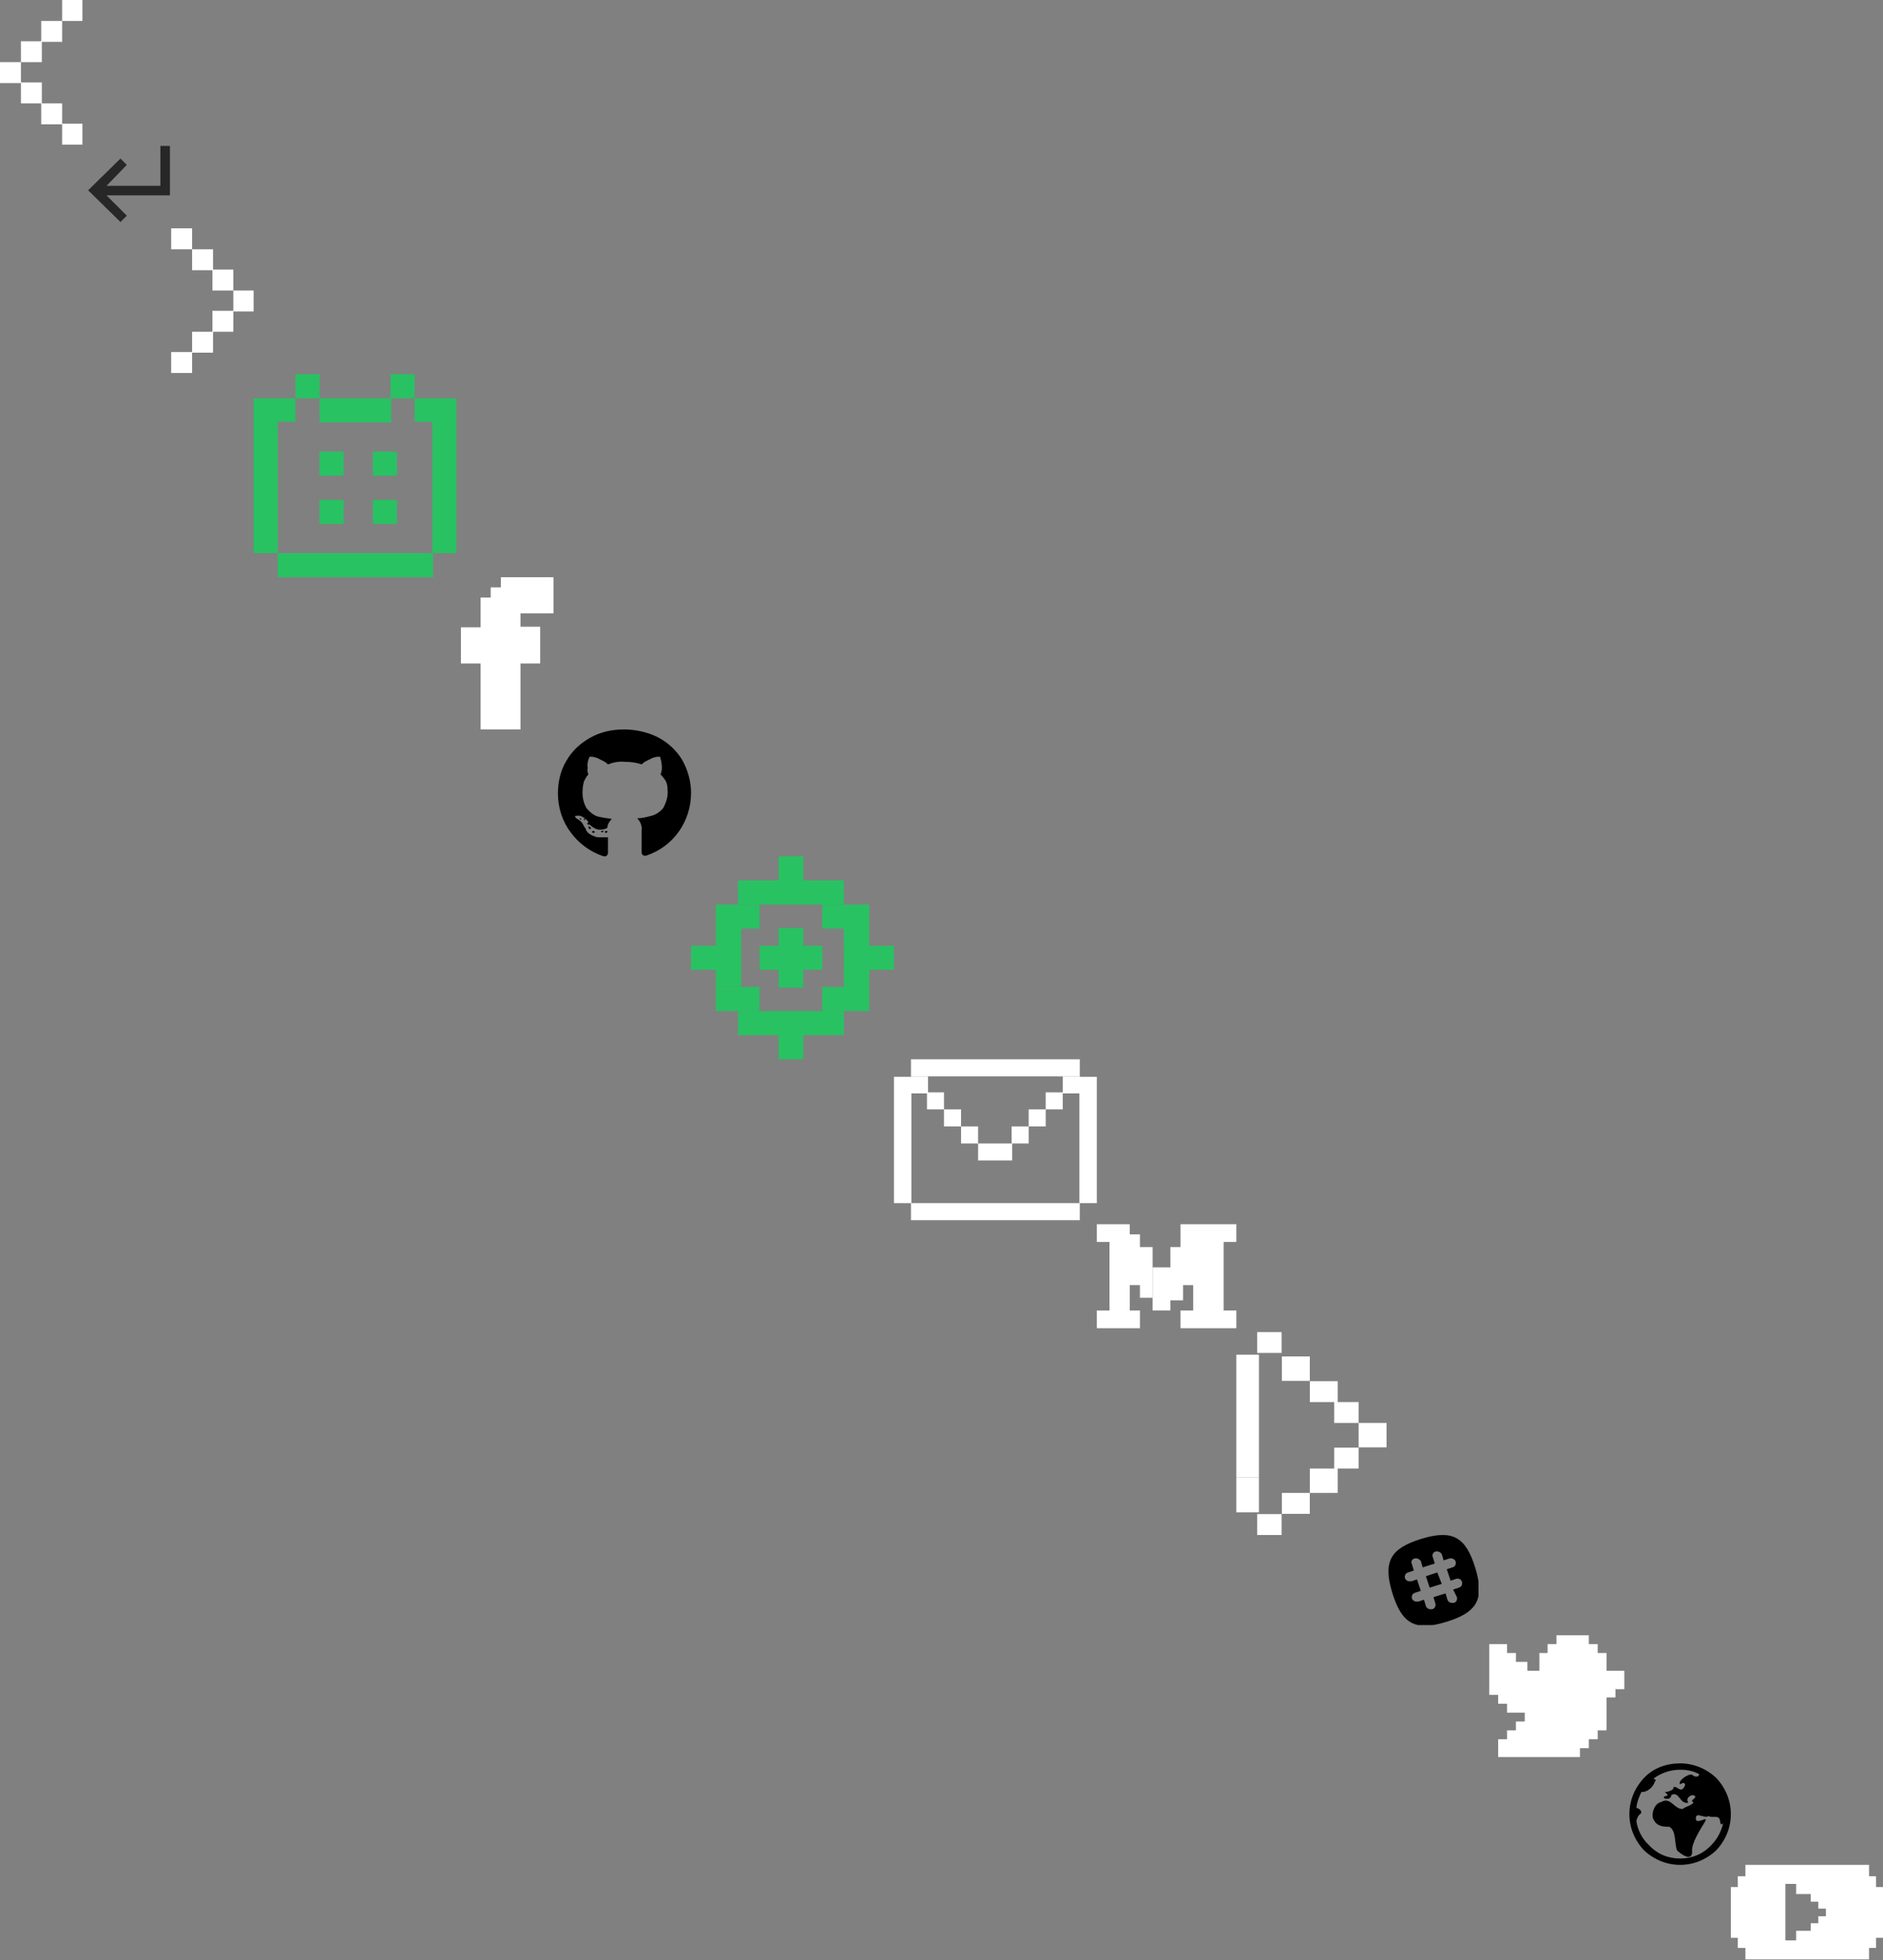 <?xml version="1.0" encoding="utf-8"?><svg width="297" height="309" viewBox="0 0 297 309" xmlns="http://www.w3.org/2000/svg" xmlns:xlink="http://www.w3.org/1999/xlink"><rect x="0" y="0" width="297" height="309" fill="#808080" stroke="none"/><svg version="1.1" id="arrow-left" width="13" height="22.8" xml:space="preserve" viewBox="0 0 13 22.8" xmlns="http://www.w3.org/2000/svg"><style>.ast0{fill:#fff}</style><path class="ast0" d="M9.8 19.5h3.3v3.3H9.8zM6.5 16.3h3.3v3.3H6.5zM3.3 13h3.3v3.3H3.3zM0 9.8h3.3v3.3H0zM3.3 6.5h3.3v3.3H3.3z"/><path class="ast0" d="M6.5 3.3h3.3v3.3H6.5zM9.8 0h3.3v3.3H9.8z"/></svg><svg version="1.1" id="arrow-link" x="13" y="23" width="14" height="13" xml:space="preserve" viewBox="0 0 14 13" xmlns="http://www.w3.org/2000/svg"><style>.bst0{fill:#272727}</style><path class="bst0" d="M.9 7L6 2l1 1-3.2 3.3h8.5V0h1.5v7.8h-10L7 11l-1 1z"/></svg><svg version="1.1" id="arrow-right" x="27" y="36" width="13" height="22.8" xml:space="preserve" viewBox="0 0 13 22.8" xmlns="http://www.w3.org/2000/svg"><style>.cst0{fill:#fff}</style><path class="cst0" d="M0 0h3.3v3.3H0zM3.3 3.3h3.3v3.3H3.3z"/><path class="cst0" d="M6.5 6.5h3.3v3.3H6.5zM9.8 9.8h3.3v3.3H9.8zM6.5 13h3.3v3.3H6.5zM3.3 16.3h3.3v3.3H3.3zM0 19.5h3.3v3.3H0z"/></svg><svg version="1.1" id="calendar" x="40" y="59" width="32" height="32" xml:space="preserve" viewBox="0 0 32 32" xmlns="http://www.w3.org/2000/svg"><style>.dst0{fill:#28c262}</style><path class="dst0" d="M6.6 0h3.8v3.8H6.6zM10.4 12.2h3.8V16h-3.8zM18.8 12.2h3.8V16h-3.8zM10.4 19.8h3.8v3.8h-3.8zM18.8 19.8h3.8v3.8h-3.8zM10.4 3.8h11.3v3.8H10.4z"/><path class="dst0" d="M25.4 3.8V0h-3.8v3.8h3.8v3.7h2.8v20.7H32V3.8zM6.6 7.5V3.8H0v24.4h3.8V7.5zM3.8 28.2h24.5V32H3.8z"/></svg><svg version="1.1" id="fb" x="72" y="91" width="16" height="24" xml:space="preserve" viewBox="0 0 16 24" xmlns="http://www.w3.org/2000/svg"><style>.est0{fill:#fff}</style><path class="est0" d="M15.3 5.7V0H7v1.6H5.4v1.6H3.8v4.7H.7v5.7h3.1V24h6.3V13.6h3.1V7.8h-3.1V5.7h5.2z"/></svg><svg version="1.1" id="gh" x="88" y="115" width="21" height="20" xml:space="preserve" viewBox="0 0 21 20" xmlns="http://www.w3.org/2000/svg"><style>.fst0{fill-rule:evenodd;clip-rule:evenodd}</style><path id="fФигура_18_копия_3" class="fst0" d="M3.6 14h-.2l.1.2h.2l-.1-.2m.5 0v.2l.2.1v-.2l-.2-.1m.8 1.3h-.1v.1l.1.2c0 .1.1.1.2.1 0 0 .1 0 .1-.1v-.1l-.1-.1-.2-.1m2.7.7c-.1 0-.2.1-.2.2l.1.1h.1c.1 0 .2-.1.2-.2s-.1-.1-.2-.1M7 16c-.1 0-.2 0-.2.1s.1.1.2.1.2-.1.2-.2H7m-1.4 0c-.1 0-.1 0-.2.1v.1l.1.1h.2l.1-.1c0-.1 0-.1-.2-.2.1 0 0 0 0 0m4.8-16C8.5 0 6.7.4 5.1 1.3 3.5 2.2 2.2 3.4 1.3 5 .4 6.5 0 8.3 0 10.1c0 2.2.7 4.4 2 6.1C3.3 18 5.1 19.3 7.2 20h.2c.1 0 .2 0 .3-.1.1-.1.2-.3.2-.4V17H6.4c-.4 0-.8-.2-1.2-.4-.4-.2-.7-.5-.8-.9l-.2-.3c-.1-.2-.3-.5-.4-.7-.2-.2-.4-.4-.6-.5l-.3-.2c-.1-.1-.2-.2-.2-.3 0-.1.2-.1.5-.1h.3l.6.3c.3.2.5.4.7.7v.1h-.1c-.1 0-.1.1 0 .3H5c.4.4.9.7 1.4.8h.3c.4 0 .8-.1 1.1-.3 0-.5.3-1 .7-1.4-.8-.1-1.5-.2-2.3-.4-.6-.2-1.2-.7-1.7-1.3-.5-.9-.7-1.9-.6-2.9 0-.4.1-.9.2-1.3.2-.4.4-.8.7-1.1-.1-.3-.2-.7-.1-1-.1-.6 0-1.2.3-1.8h.3c.3 0 .6.1.9.2l1.2.6.5.4c.8-.3 1.7-.5 2.6-.4.9 0 1.8.1 2.7.4l.5-.4 1.2-.6c.3-.1.6-.2.9-.2h.3c.2.6.3 1.2.3 1.8 0 .3-.1.7-.2 1 .3.3.6.7.8 1 .2.4.3.9.3 1.4.1 1-.2 2-.7 2.9-.5.6-1.1 1-1.8 1.2-.8.2-1.5.4-2.3.4.5.5.8 1.2.7 1.9v3.5c0 .2.1.3.2.4.1.1.2.1.3.1h.2c4.3-1.4 7.1-5.4 7.1-9.9 0-1.8-.5-3.6-1.4-5.2-.9-1.5-2.3-2.8-3.9-3.6C14.1.4 12.2 0 10.4 0"/></svg><svg version="1.1" id="location" x="109" y="135" width="32" height="32" xml:space="preserve" viewBox="0 0 32 32" xmlns="http://www.w3.org/2000/svg"><style>.gst0{fill:#28c262}</style><path class="gst0" d="M24.1 3.8h-6.4V0h-3.9v3.8H7.4v3.8h16.7zM7.4 28.2h6.4V32h3.9v-3.8h6.4v-3.8H7.4z"/><path class="gst0" d="M3.9 20.6h6.9v3.8H3.9zM7.9 11.4h2.9V7.6H3.9v6.5h4z"/><path class="gst0" d="M7.9 17.9v-3.8h-4v6.5h4zM17.7 20.7v-2.8h3v-3.8h-3v-2.8h-3.9v2.8h-3v3.8h3v2.8zM28.1 14.1H32v3.8h-3.9zM0 14.1h3.9v3.8H0zM24.1 17.9v2.7h-3.4v3.8h7.4V14.1h-4z"/><path class="gst0" d="M20.7 11.4h3.4v2.7h4V7.6h-7.4z"/></svg><svg width="32" height="25.48" fill="none" viewBox="0 0 103 82" id="mail" x="141" y="167" xmlns="http://www.w3.org/2000/svg"><path fill="#fff" d="M0 8.868h8.868v64.119H0zM94.349 0v8.651H8.65V.001zM94.348 72.987v8.651H8.65v-8.65zM60.016 42.714v8.651H42.714v-8.65zM42.714 34.063v8.651h-8.651v-8.65zM34.063 25.413v8.65h-8.651v-8.65zM25.412 16.761v8.651h-8.65v-8.65z"/><path fill="#fff" d="M17.302 8.651v8.651H8.65v-8.65zM94.349 8.652v8.65h-8.651v-8.65zM85.698 16.761v8.651h-8.65v-8.651zM77.047 25.412v8.651h-8.651v-8.65zM68.397 34.063v8.651h-8.651v-8.65z"/><path fill="#fff" d="M94.133 8.868h8.868v64.119h-8.868z"/></svg><svg version="1.1" id="med" x="173" y="193" width="22" height="17" xml:space="preserve" viewBox="0 0 22 17" xmlns="http://www.w3.org/2000/svg"><style>.ist0{fill:#fff}</style><path class="ist0" d="M22 2.8V0h-8.8v3.6h-1.6v3.2H8.8v6.8h2.8V12h2V9.6h1.6v4h-2v2.8H22v-2.8h-2V2.8h2zM5.2 2.8V0H0v2.8h2v10.8H0v2.8h6.8v-2.8H5.2V2.8z"/><path class="ist0" d="M6.8 1.6H5.2v8h1.6v2h2v-8h-2v-2z"/></svg><svg version="1.1" id="play" x="195" y="210" width="23.74" height="32" xml:space="preserve" viewBox="0 0 51.2 69" xmlns="http://www.w3.org/2000/svg"><style>.jst0{fill:#fff}</style><path class="jst0" d="M41.6 30.9h9.5v8.3h-9.5zM33.3 23.8h8.3v7.1h-8.3zM33.3 39.3h8.3v7.1h-8.3zM25 16.7h9.5v7.1H25zM25 46.4h9.5v8.3H25zM15.5 8.3H25v8.3h-9.5zM7.1 0h8.3v7.1H7.1zM15.5 54.7H25v7.1h-9.5zM7.1 61.9h8.3V69H7.1zM0 7.7h7.7v10.2H0zM0 17.9h7.7V29H0zM0 29h7.7v10.2H0zM0 39.2h7.7v10.2H0z"/><path class="jst0" d="M0 49.4h7.7v11.9H0z"/></svg><svg version="1.1" id="sl" x="219" y="242" width="14.2" height="14.2" xml:space="preserve" viewBox="0 0 14.2 14.2" xmlns="http://www.w3.org/2000/svg"><style>.kst0{fill-rule:evenodd;clip-rule:evenodd}</style><path id="kskack" class="kst0" d="M5.2.6c4.9-1.5 7-.3 8.5 4.6s.3 7-4.6 8.5-7 .3-8.5-4.6-.3-7 4.6-8.5zm5 8l.9-.3c.4-.1.6-.5.5-.9s-.5-.6-.9-.5l-.9.3-.6-1.8.9-.3c.4-.1.6-.5.5-.9s-.6-.6-1-.5l-.9.3-.3-1c-.2-.3-.6-.5-1-.4-.3.1-.6.5-.4.9l.3 1-1.9.6-.3-1c-.2-.3-.6-.5-1-.4s-.6.5-.4.9l.3 1-.9.3c-.4.1-.6.5-.5.9.1.3.4.5.7.5h.3l.9-.3.6 1.8-.9.3c-.4.1-.6.5-.5.9.1.3.4.5.7.5h.3l.9-.3.3 1c.1.3.4.5.7.5h.3c.4-.1.6-.5.5-.9l-.3-1L9 9.2l.3 1c.1.3.4.5.7.5h.3c.4-.1.6-.5.5-.9l-.6-1.2zm-1.8-.9l-1.9.6-.6-1.8 1.8-.6.7 1.8z"/></svg><svg version="1.1" id="tw" x="234" y="257" width="23" height="21" xml:space="preserve" viewBox="0 0 23 21" xmlns="http://www.w3.org/2000/svg"><style>.lst0{fill:#fff}</style><path class="lst0" d="M19.4 6.4V3.6H18V2.2h-1.4V.8h-5.1v1.4h-1.4v1.4H8.8v2.8H6.9V5H5.1V3.6H3.7V2.2H.9v8h1.4v1.4h1.4V13h2.8v1.4H5.1v1.4H3.7v1.4H2.3V20h12.9v-1.4h1.4v-1.4H18v-1.4h1.4v-5.2h1.4V9.3h1.4V6.4h-2.8z"/></svg><svg width="16" height="16" viewBox="0 0 16 16" id="we" x="257" y="278" xmlns="http://www.w3.org/2000/svg"><path d="M13.7 2.3C15.2 3.9 16 5.9 16 8s-.8 4.1-2.3 5.7C12.1 15.2 10.1 16 8 16s-4.1-.8-5.7-2.3C.8 12.1 0 10.1 0 8s.8-4.1 2.3-5.7S5.9 0 8 0s4.1.8 5.7 2.3zm-.8 10.6c1-1 1.6-2.2 1.9-3.5-.2.3-.4.4-.5-.3-.1-1.1-1.2-.4-1.8-.8-.7.5-2.2-.9-2 .6.4.7 2.2-.9 1.3.5-.6 1-2.1 3.3-1.9 4.5 0 1.7-1.8.4-2.4-.2-.4-1.1-.1-3.1-1.2-3.7-1.1 0-2.1-.1-2.6-1.4-.2-.9.3-2.3 1.3-2.5 1.5-.9 2 1.1 3.4 1.1.4-.4 1.6-.6 1.7-1.1-.9-.2 1.1-.8-.1-1.1-.7.1-1.1.7-.7 1.2-1.4.3-1.4-1.9-2.7-1.2 0 1.1-2.1.4-.7.1.5-.1-.7-.7-.1-.6.3 0 1.4-.4 1.1-.7.6-.4 1.1.9 1.7 0 .5-.7-.1-.9-.6-.5-.3-.4.5-1.1 1.2-1.4.2-.1.5-.2.7-.1.4.4 1.1.4 1.1-.1-.9-.5-1.9-.7-3-.7-1.5 0-3 .5-4.2 1.4.3.1.5.3.2.5-.2.8-1.2 1.7-2.1 1.6-.4.8-.7 1.6-.8 2.5.7.2.9.7.7.9-.4.3-.6.7-.7 1.2.2 1.4.9 2.8 2 3.8C4.4 14.3 6.1 15 8 15s3.6-.7 4.9-2.1z"/></svg><svg version="1.1" id="yt" x="273" y="294" width="24" height="15" xml:space="preserve" viewBox="0 0 24 15" xmlns="http://www.w3.org/2000/svg"><style>.nst0{fill:#fff}</style><path class="nst0" d="M22.9 3.5V1.8h-1.1V0H2.3v1.8H1.1v1.7H0v8h1.1v1.6h1.2v1.8h19.5v-1.8h1.1v-1.6H24v-8h-1.1zM15 8.1h-1.2v1.1h-1.2v1.2h-2.3v1.5H8.6V3h1.7v1.6h2.3v1.2h1.2v1.1H15v1.2z"/></svg></svg>